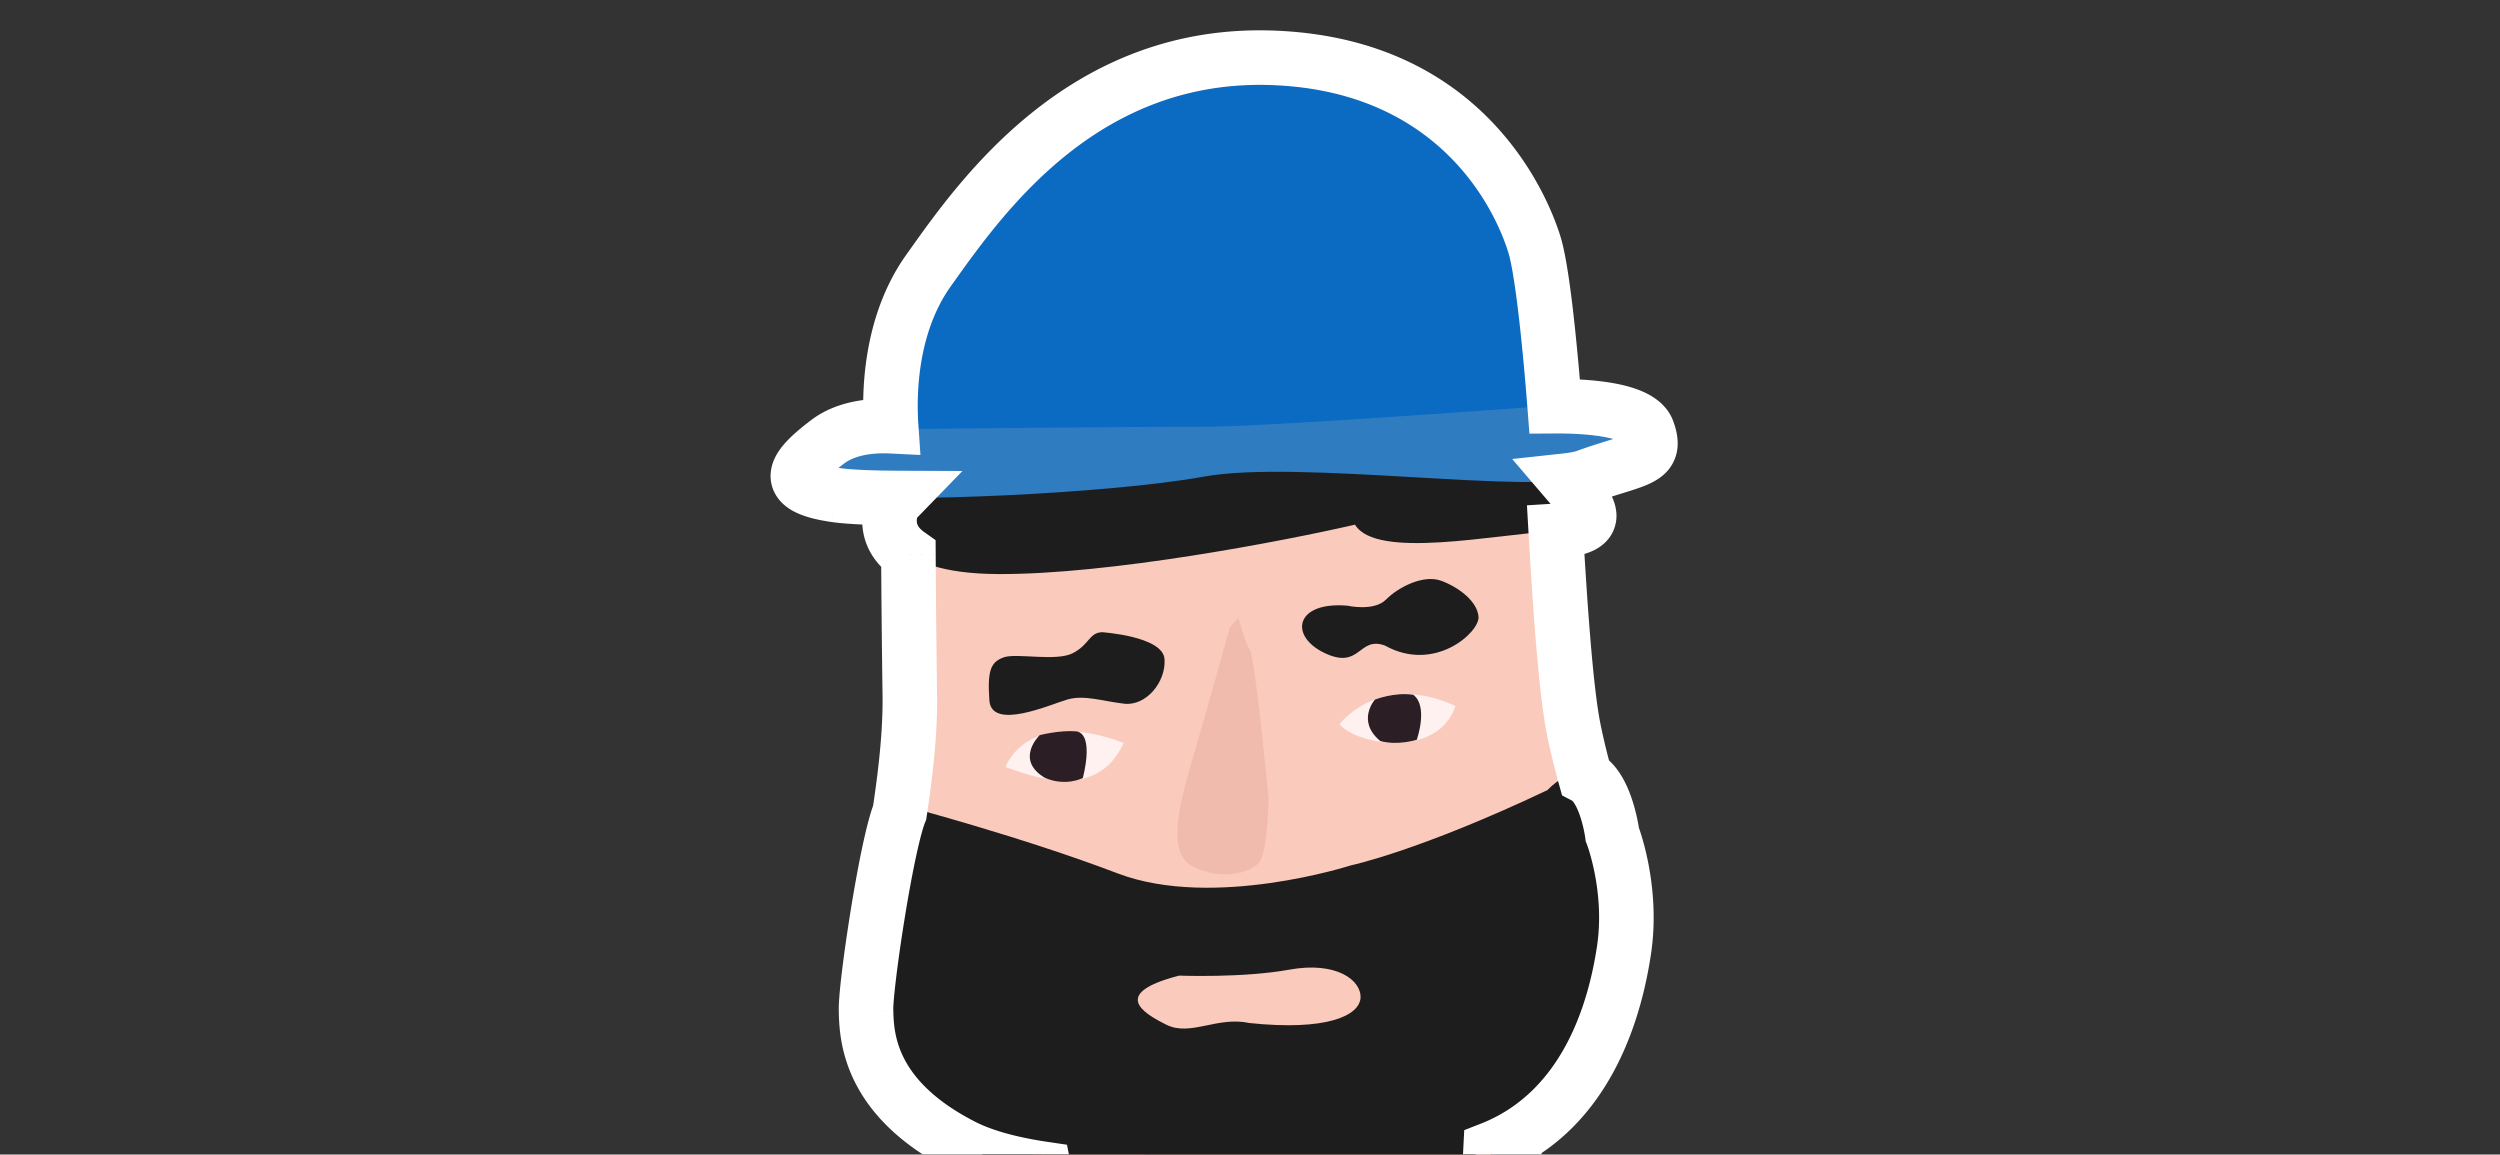 <svg width="275" height="127" fill="none" xmlns="http://www.w3.org/2000/svg"><rect width="100%" height="100%" fill="#333333" stroke="none"/><path d="M116.689 138.096l-2.221-11.406 49.58-1.867-.423 8.342-46.936 4.931z" fill="#FACABC"/><path d="M98.211 48.58s-1.725-10.865 3.924-18.805c5.648-7.94 16.915-24.238 37.994-23.415 21.08.824 27.443 16.469 28.692 20.612 1.249 4.143 2.291 18.847 2.291 18.847l-32.704 3.683-40.197-.922z" fill="#0B6AC2"/><path d="M99.904 53.71s-.012 9.284.177 22.732c.191 13.49-5.876 31.708-3.673 39.211 2.204 7.502 21.095 12.51 21.095 12.51l47.537-6.74 11.427-29.558s-2.037-5.15-3.358-11.651c-1.32-6.502-2.127-25.313-2.377-28.842-.25-3.53-70.828 2.338-70.828 2.338z" fill="#FACABC"/><path d="M148.22 66.626s2.913.666 4.251-.682c1.338-1.347 4.103-2.782 6.065-2.058 1.962.725 3.984 2.289 4.103 3.97.119 1.68-4.816 6.2-10.286 3.159-2.944-1.087-2.676 2.695-6.63.826-3.955-1.868-3.271-5.707 2.497-5.215zM121.199 69.54s6.72.434 6.898 2.955c.179 2.52-2.021 5.187-4.43 4.912-2.408-.275-4.37-1-6.243-.463-1.873.536-8.354 3.463-8.592.102-.238-3.36.178-4.23 1.575-4.737 1.397-.507 5.768.492 7.611-.465 1.843-.956 1.754-2.216 3.181-2.303z" fill="#1D1D1D"/><path d="M110.61 84.38s2.241-6.671 12.991-2.66c-3.013 6.72-10.61 3.449-12.991 2.66z" fill="#FFF1F0"/><path d="M114.368 80.867s-2.8 2.673.569 4.696c2.312.99 4.17.02 4.17.02s1.316-4.743-.678-5.136c-1.939-.156-4.061.42-4.061.42z" fill="#2C1E25"/><path d="M147.346 79.685s4.276-5.879 12.762-2.027c-1.94 5.735-10.639 4.394-12.762 2.027z" fill="#FFF1F0"/><path d="M151.244 76.953s-2.093 2.343.591 4.564c1.952.529 4.01-.142 4.01-.142s1.308-3.692-.389-4.952c-2.09-.315-4.212.53-4.212.53z" fill="#2C1E25"/><path d="M135.3 68.978s-2.402 8.585-3.823 13.482c-1.421 4.896-3.457 11.223-.284 12.844 3.172 1.62 6.356.709 7.325-.447.922-1.153 1.029-7.067 1.029-7.067s-1.467-15.311-2.062-16.288c-.594-.976-1.252-3.51-1.252-3.51l-.933.986z" fill="#F0BBAC"/><path d="M177.365 91.791s-1.369-10.706-7.161-4.87c-14.186 6.72-21.578 8.262-21.578 8.262s-15.137 4.894-25.659.899c-10.475-3.995-23.244-7.373-23.244-7.373-1.248-2.106-4.557 19.384-4.45 22.46.06 3.076.458 9.694 10.661 14.906 10.204 5.169 34.429 3.099 51.147 1.841 16.718-1.259 20.515-16.492 21.559-23.342 1.043-6.85-1.275-12.782-1.275-12.782zm-39.936 20.742c-3.507-.77-6.476 1.501-9.11.196-2.634-1.304-6.151-3.464 1.386-5.412 0 0 7 .276 12.126-.656 5.125-.932 7.93 1.133 7.828 3.112-.149 1.977-3.769 3.648-12.23 2.76zM109.781 63.147c12.189.066 31.259-3.595 39.271-5.434 2.331 3.857 15.24 1.095 22.208.67 6.968-.425 1.983-3.969-.532-7.51-2.012-2.835-14.162-2.023-19.986-1.262l-49.869 3.043-2.558 2.636c-1.257 2.592-.724 7.79 11.466 7.857z" fill="#1D1D1D"/><path d="M100.503 47.184s-5.83-1.336-9.454 1.414c-3.625 2.75-5.378 4.965.897 5.852 6.275.888 30.091-.128 40.466-2.02 10.375-1.891 36.456 2.02 42.044-.005 5.588-2.025 7.997-1.748 6.804-5.052-1.192-3.303-12.134-2.643-12.134-2.643s-29.94 2.229-36.63 2.21c-6.69-.018-31.993.244-31.993.244z" fill="#307CC1"/><mask id="a" maskUnits="userSpaceOnUse" x=".084" y="-.987" width="276.108" height="434.787" fill="#000"><path fill="#fff" d="M.084-.987h276.108V433.8H.084z"/><path fill-rule="evenodd" clip-rule="evenodd" d="M171.013 44.684c3.189-.02 9.356.263 10.234 2.696.932 2.582-.336 2.976-3.604 3.993-.912.284-1.981.616-3.2 1.058-.534.194-1.254.333-2.13.428l.188.22c2.304 2.69 4.258 4.97-1.246 5.307l-.124.007c.409 7.138 1.072 17.372 1.977 21.827a75.833 75.833 0 001.261 5.218c2.33 1.217 2.987 6.356 2.987 6.356s2.318 5.933 1.275 12.783c-.882 5.786-3.728 17.554-14.668 21.828l-.192 3.774 3.808-1.033s3.17 3.222 5.846 5.98v-.005s11.339 10.584 17.084 9.787c2.832.359 2.453.926 1.487 2.372v.001c-.097.145-.2.298-.306.462 4.68 1.882 9.886 3.56 14.521 4.088 2.154-.362 4.672.325 7.557 2.788a73.454 73.454 0 015.43 5.144l10.47-.274.231 8.841c2.622-.065 4.786.076 5.354.525 1.442 1.14 6.946 11.688 5.952 18.664a1392.98 1392.98 0 00-1.435 10.363c1.084-1.037 1.991-1.435 2.493-.414.215.438.456.881.701 1.333v.001c.885 1.63 1.826 3.366 1.838 5.306.561.006.931.202 1.065.629 1.433 4.431 8.651 25.889 14.348 31.622 5.698 5.733 9.866 13.793 6.067 25.282-3.799 11.488-12.41 28.93-36.839 21.708-2.9-2.144-5.261-4.953-7.17-8.193l-7.496.196c4.586 20.191 8.987 39.315 12.051 52.629l.001.002.007.033c1.515 6.584 2.703 11.744 3.423 14.905 5.257 22.856 10.921 61.312 4.724 64.993-3.494 2.075-21.736 5.78-40.487 9.589h-.001c-14.507 2.947-29.317 5.956-37.837 8.318-9.104-8.639-11.407-32.139-11.922-47.077-1.779 10.18-4.9 20.562-9.899 29.266-11.378 19.724-64.897 14.088-72.763 12.708-6.877-1.207-5.785-52.551-5.136-83.098.093-4.391.177-8.352.228-11.673.128-8.488 2.71-26.152 6.343-46.636l-2.278.06c-.428 2.063-.87 3.916-1.321 5.448-3.29 11.18-9.06 12.645-17.067 14.676l-.358.091c-7.415 1.702-28.381-25.13-30.534-27.965-2.152-2.834-3.077-11.819-1.035-19.839 2.041-8.019 23.413-26.771 23.413-26.771.049.089.1.178.155.268.52-1.895 2.18-7.407 3.701-6.482.295.174.763.534 1.36 1.024.796-2.59 1.717-6.45 1.348-9.56-.12-1.002-.424-2.359-.78-3.943-1.481-6.603-3.844-17.133 2.702-22.169 4.138-3.165 8.952-5.429 12.97-6.736.097-.25.192-.495.287-.734l-.331-12.638 7.72-.202c3.73-4.619 7.65-7.673 10.634-9.997 1.203-.936 2.293-1.451 3.251-1.697.021-.199.111-.39.281-.575 5.652-6.213 14.063-10.03 21.517-12.343l-.012-.076-.03-.19c-1.016-6.607 10.174-4.075 14.435-2.884.923-.12 1.541-.183 1.778-.205.11-.619.186-1.004.186-1.004l.556.009-1.227-6.298c-3.526-.522-6.58-1.324-8.905-2.502-10.203-5.212-10.601-11.829-10.66-14.905-.09-2.576 2.215-18.061 3.7-21.795.671-4.457 1.171-8.903 1.114-12.929-.087-6.216-.131-11.543-.154-15.474-2.474-1.751-2.351-4.163-1.615-5.681l.497-.513c-2.985-.013-5.408-.116-6.874-.323-6.275-.887-4.522-3.103-.897-5.853 2.11-1.601 4.97-1.817 6.99-1.718-.23-3.367-.191-11.078 4.096-17.105l.249-.35c5.728-8.058 16.972-23.876 37.745-23.064 21.08.823 27.443 16.468 28.692 20.611 1.038 3.442 1.932 14.171 2.205 17.706z"/></mask><path d="M181.247 47.38l2.822-1.019-2.822 1.019zm-10.234-2.696l-2.991.23.215 2.787 2.795-.017-.019-3zm6.63 6.69l-.891-2.866.891 2.865zm-3.2 1.057l1.022 2.82-1.022-2.82zm-2.13.428l-.324-2.982-5.647.614 3.691 4.318 2.28-1.95zm.188.22l-2.278 1.95v.001l2.278-1.951zm-1.246 5.307l-.183-2.995h-.005l.188 2.995zm-.124.007l-.188-2.994-2.978.187.171 2.979 2.995-.172zm1.977 21.827l-2.94.597 2.94-.597zm1.261 5.218l-2.89.806.349 1.252 1.153.602 1.388-2.66zm2.987 6.356l-2.976.38.047.367.135.345 2.794-1.092zm1.275 12.783l-2.966-.452 2.966.452zm-14.668 21.828l-1.092-2.795-1.806.706-.099 1.937 2.997.152zm-.192 3.774l-2.996-.152-.209 4.13 3.991-1.083-.786-2.895zm3.808-1.033l2.139-2.104-1.231-1.251-1.693.459.785 2.896zm5.846 5.98l-2.154 2.089 4.525 4.664.615-6.469-2.986-.284zm0-.005l2.047-2.193-4.457-4.16-.577 6.069 2.987.284zm17.084 9.787l.378-2.976-.396-.051-.394.055.412 2.972zm1.487 2.372l-2.494-1.666-.011.016-.01.016 2.515 1.634zm0 .001l2.494 1.666.011-.016.011-.016-2.516-1.634zm-.306.462l-2.516-1.634-1.984 3.057 3.381 1.36 1.119-2.783zm14.521 4.088l-.34 2.98.42.048.416-.07-.496-2.958zm7.557 2.788l-1.947 2.282.004.004 1.943-2.286zm5.43 5.144l-2.166 2.076.918.958 1.327-.035-.079-2.999zm10.47-.274l2.999-.078-.079-2.999-2.999.078.079 2.999zm.231 8.841l-2.999.078.079 2.995 2.994-.074-.074-2.999zm5.354.525l-1.861 2.353 1.861-2.353zm5.952 18.664l2.97.423-2.97-.423zm-1.435 10.363l-2.973-.4-1.141 8.485 6.188-5.917-2.074-2.168zm2.493-.414l2.692-1.324-2.692 1.324zm.701 1.333l2.68-1.348-.021-.042-.022-.04-2.637 1.43zm0 .001l-2.68 1.348.021.041.022.041 2.637-1.43zm1.838 5.306l-3 .019.019 2.946 2.946.034.035-2.999zm1.065.629l-2.862.897.004.013.004.013 2.854-.923zm20.415 56.904l2.848.942-2.848-.942zm-36.839 21.708l-1.784 2.412.426.314.507.15.851-2.876zm-7.17-8.193l2.584-1.524-.897-1.522-1.766.047.079 2.999zm-7.496.196l-.079-2.999-3.657.096.81 3.567 2.926-.664zm12.051 52.629l-2.923.673.002.009 2.921-.682zm.001.002l2.923-.672-.002-.01-2.921.682zm.007.033l-2.923.672v.001l2.923-.673zm3.423 14.905l-2.925.666.001.006 2.924-.672zm4.724 64.993l1.532 2.579-1.532-2.579zm-40.487 9.589l-.597-2.94-.025.005-.025.006.647 2.929zm-.001 0l-.647-2.929-.128.028-.124.039.899 2.862zm0 0l.597 2.94.153-.031.149-.047-.899-2.862zm-37.837 8.318l-2.065 2.177 1.231 1.168 1.636-.454-.802-2.891zm-11.922-47.077l2.998-.104-5.954-.412 2.956.516zm-9.899 29.266l2.598 1.499.003-.005-2.601-1.494zm-72.763 12.708l-.518 2.955.518-2.955zm-5.136-83.098l-3-.064 3 .064zm.228-11.673l3 .045-3-.045zm6.343-46.636l2.954.524.642-3.619-3.674.096.078 2.999zm-2.278.06l-.079-2.999-2.377.062-.482 2.328 2.938.609zm-1.321 5.448l2.878.847-2.878-.847zm-17.067 14.676l-.738-2.907.738 2.907zm-.358.091l.671 2.924.034-.007.033-.009-.738-2.908zm-30.534-27.965l2.39-1.814-2.39 1.814zm-1.035-19.839l2.907.74-2.907-.74zm23.413-26.771l2.632-1.44-1.797-3.284-2.814 2.469 1.979 2.255zm.155.268l-2.56 1.563 3.618 5.93 1.836-6.701-2.894-.792zm3.701-6.482l-1.557 2.564.016.009.016.01 1.525-2.583zm1.36 1.024l-1.9 2.321 3.457 2.831 1.312-4.271-2.868-.881zm1.348-9.56l-2.98.354 2.98-.354zm-.78-3.943l2.928-.656-2.927.656zm2.702-22.169l-1.822-2.383-.007.005 1.83 2.378zm12.97-6.736l.928 2.853 1.36-.442.512-1.334-2.8-1.077zm.287-.734l2.79 1.103.225-.57-.016-.612-3 .079zm-.331-12.638l-.079-2.998-2.998.078.078 2.999 2.999-.079zm7.72-.202l.079 2.999 1.385-.036.87-1.078-2.334-1.885zm10.634-9.997l1.843 2.368-1.843-2.368zm3.251-1.697l.745 2.907 2.023-.519.216-2.077-2.984-.311zm.281-.575l2.212 2.027.007-.009-2.219-2.018zm21.517-12.343l.889 2.865 2.474-.767-.399-2.56-2.964.462zm-.012-.076l-2.965.458.001.004 2.964-.462zm-.03-.19l-2.964.456v.002l2.965-.458zm14.435-2.884l-.807 2.889.589.165.607-.079-.389-2.975zm1.778-.205l.281 2.987 2.276-.214.398-2.252-2.955-.521zm.186-1.004l.051-3-2.503-.043-.49 2.455 2.942.588zm.556.009l-.051 3 3.703.062-.708-3.635-2.944.573zm-1.227-6.298l2.945-.574-.406-2.083-2.1-.311-.439 2.968zm-8.905-2.502l-1.364 2.672.008.004 1.356-2.676zm-10.66-14.905l2.999-.058v-.024l-.002-.023-2.998.105zm3.7-21.795l2.788 1.108.127-.32.051-.342-2.966-.446zm1.114-12.929l-3 .042 3-.042zm-.154-15.474l3-.017-.009-1.54-1.257-.891-1.734 2.448zm-1.615-5.681l-2.153-2.089-.336.346-.21.433 2.699 1.31zm.497-.513l2.154 2.089 4.907-5.059-7.048-.03-.013 3zm-6.874-.323l.42-2.97-.42 2.97zm-.897-5.853l-1.814-2.39 1.814 2.39zm6.99-1.718l-.148 2.996 3.37.166-.23-3.367-2.993.205zm4.096-17.105l2.444 1.74.001-.001-2.445-1.738zm.249-.35l2.445 1.738-2.445-1.738zm37.745-23.064l-.117 2.997.117-2.997zm28.692 20.611l-2.872.866 2.872-.866zm15.261 19.383c-.603-1.669-1.966-2.608-3.023-3.126-1.103-.54-2.36-.865-3.513-1.075-2.326-.422-4.885-.487-6.538-.476l.037 6c1.535-.01 3.654.057 5.428.38.897.162 1.546.363 1.946.559.446.219.183.227.019-.225l5.644-2.037zm-5.535 7.877c.783-.244 1.589-.493 2.274-.76.66-.258 1.505-.642 2.22-1.285a4.49 4.49 0 001.496-2.964c.099-1.057-.161-2.053-.455-2.868l-5.644 2.037c.172.476.104.498.125.273.013-.143.058-.335.162-.537.103-.199.223-.33.3-.4.106-.095.08-.028-.388.155-.443.173-1.021.355-1.872.62l1.782 5.729zm-3.069 1.014a67.191 67.191 0 013.069-1.014l-1.782-5.73c-.911.284-2.039.635-3.331 1.103l2.044 5.64zm-2.827.59c.97-.106 1.964-.278 2.827-.59l-2.044-5.641c-.205.074-.652.18-1.432.266l.649 5.964zm2.142-4.715l-.186-.217-4.561 3.899.19.22 4.557-3.902zm-3.343 10.253c1.481-.09 2.941-.323 4.097-.954.627-.343 1.284-.868 1.74-1.66a4.072 4.072 0 00.519-2.43c-.123-1.316-.831-2.42-1.289-3.07-.519-.736-1.175-1.497-1.724-2.139l-4.557 3.903c.292.341.553.647.793.939.24.292.433.54.584.755.155.22.233.358.267.427.038.08-.026-.021-.048-.258a1.8 1.8 0 01.028-.509c.04-.21.117-.42.229-.614.229-.397.508-.57.581-.61.06-.032-.005.015-.298.077-.283.06-.699.118-1.287.154l.365 5.989zm-.118.007l.123-.007-.375-5.989-.124.008.376 5.988zm4.729 18.236c-.851-4.191-1.507-14.16-1.922-21.401l-5.99.343c.402 7.033 1.074 17.533 2.032 22.252l5.88-1.194zm1.211 5.01a72.751 72.751 0 01-1.211-5.01l-5.88 1.194c.399 1.965.86 3.806 1.311 5.427l5.78-1.61zm.097 7.161c2.976-.38 2.976-.381 2.976-.382v-.001l-.001-.003-.001-.008-.003-.021-.008-.064-.032-.211a20.85 20.85 0 00-.691-2.938c-.267-.843-.651-1.836-1.2-2.758-.532-.891-1.365-1.964-2.638-2.629l-2.777 5.319c-.109-.057.014-.031.261.383.229.384.446.904.635 1.498a14.426 14.426 0 01.504 2.2v-.001-.001-.001c0-.001-.001-.002 2.975-.382zm4.24 13.235c.589-3.863.226-7.42-.265-9.978a30.538 30.538 0 00-.758-3.093 21.904 21.904 0 00-.416-1.24l-.004-.009-.001-.004-.001-.001c0-.001 0-.002-2.795 1.09-2.794 1.092-2.794 1.091-2.795 1.09v-.001l-.001-.002-.001-.003c0-.001 0 0 0 0l.01.027.053.147c.048.139.122.357.209.646.176.579.406 1.432.608 2.484.407 2.121.681 4.956.226 7.943l5.931.904zm-16.542 24.17c12.629-4.933 15.656-18.354 16.542-24.17l-5.931-.904c-.877 5.757-3.542 15.871-12.794 19.485l2.183 5.589zm1.714 1.132l.191-3.775-5.993-.303-.191 3.774 5.993.304zm.026-4.081l-3.808 1.034 1.571 5.79 3.808-1.033-1.571-5.791zm8.784 6.787a1306.116 1306.116 0 00-3.936-4.035l-1.385-1.412-.397-.403a16.847 16.847 0 01-.105-.108l-.027-.028a.022.022 0 01-.007-.007l-.002-.001-.001-.001-2.139 2.104-2.139 2.103h.001v.001l.002.001.006.007.027.028.105.106.395.402 1.379 1.407c1.126 1.149 2.583 2.64 3.916 4.014l4.307-4.178zm-5.14 1.8v.005l5.973.568.001-.005-5.974-.568zm19.659 7.099c-.539.075-1.658-.115-3.404-.936-1.639-.771-3.429-1.904-5.133-3.125a68.284 68.284 0 01-4.331-3.399 68.56 68.56 0 01-1.304-1.136l-.345-.313-.086-.078a.237.237 0 00-.019-.018l-.003-.004h-.001.001l-2.047 2.194c-2.047 2.193-2.047 2.193-2.046 2.194l.001.001.003.002.008.008.03.028.107.098c.092.084.224.205.394.357.338.302.823.73 1.422 1.239a74.243 74.243 0 004.721 3.704c1.85 1.325 3.972 2.688 6.074 3.677 1.996.939 4.449 1.774 6.782 1.45l-.824-5.943zm4.394 7.01c.198-.296.54-.797.778-1.287.202-.416.744-1.628.214-3.032-.544-1.442-1.797-2.006-2.387-2.22-.671-.244-1.449-.379-2.209-.475l-.756 5.952c.305.039.531.076.695.109.17.035.23.057.221.053a1.82 1.82 0 01-.397-.232 2.437 2.437 0 01-.78-1.068 2.44 2.44 0 01-.127-1.282c.047-.263.125-.42.127-.423.006-.012-.011.024-.083.139-.072.113-.159.244-.285.434l4.989 3.332zm.021-.031v-.001l-5.031-3.268h-.001l5.032 3.269zm-.305.461c.093-.144.186-.282.283-.429l-4.989-3.333c-.096.144-.209.313-.327.495l5.033 3.267zm12.343-.526c-4.24-.483-9.155-2.047-13.74-3.891l-2.239 5.567c4.775 1.92 10.271 3.713 15.3 4.285l.679-5.961zm9.166 3.488c-3.338-2.851-6.721-4.017-10.002-3.466l.993 5.917c1.028-.172 2.681.035 5.114 2.112l3.895-4.563zm5.649 5.35a76.388 76.388 0 00-5.654-5.354l-3.886 4.571a70.32 70.32 0 015.207 4.934l4.333-4.151zm8.224-1.198l-10.469.274.157 5.998 10.469-.274-.157-5.998zm3.309 11.761l-.231-8.84-5.998.157.231 8.84 5.998-.157zm4.215-1.75c-.686-.543-1.476-.753-1.887-.849a11.848 11.848 0 00-1.615-.241c-1.097-.097-2.418-.114-3.786-.08l.148 5.998c1.255-.031 2.327-.011 3.108.059.395.035.649.076.784.108.066.015.059.018.003-.004-.04-.016-.236-.094-.476-.284l3.721-4.707zm7.062 21.441c.611-4.284-.761-9.269-2.24-13.039a42.47 42.47 0 00-2.385-5.096 22.081 22.081 0 00-1.126-1.825c-.303-.435-.758-1.044-1.311-1.481l-3.721 4.707c-.192-.152-.16-.182.11.205.215.308.492.752.81 1.322a36.353 36.353 0 012.038 4.359c1.385 3.533 2.269 7.309 1.885 10.002l5.94.846zm-1.431 10.339c.298-2.216.812-5.988 1.431-10.339l-5.94-.846a1427.72 1427.72 0 00-1.438 10.386l5.947.799zm2.211-2.137c-.308-.627-.844-1.373-1.753-1.847a3.81 3.81 0 00-2.664-.312c-1.268.303-2.266 1.179-2.841 1.728l4.147 4.337c.199-.19.328-.291.392-.335.081-.055-.03.041-.305.106-.326.078-.901.11-1.505-.205-.563-.294-.798-.707-.855-.824l5.384-2.648zm.646 1.227a34.927 34.927 0 01-.646-1.227l-5.384 2.648c.246.501.516.998.756 1.439l5.274-2.86zm.043.083v-.001l-5.36 2.696v.001l5.36-2.696zm2.158 6.635c-.018-2.818-1.385-5.214-2.201-6.718l-5.274 2.861c.954 1.758 1.469 2.832 1.475 3.895l6-.038zm.928-.25a3.8 3.8 0 00-1.74-2.175c-.774-.445-1.566-.549-2.153-.556l-.07 5.999c-.026 0-.353-.003-.768-.242a2.196 2.196 0 01-.994-1.231l5.725-1.795zm13.613 30.405c-1.085-1.092-2.433-3.163-3.91-6.005-1.44-2.773-2.882-6.037-4.212-9.309-2.657-6.54-4.794-12.936-5.5-15.116l-5.708 1.846c.727 2.25 2.916 8.799 5.65 15.529 1.366 3.363 2.887 6.815 4.446 9.817 1.524 2.931 3.215 5.693 4.978 7.467l4.256-4.229zm6.787 28.339c2.08-6.289 2.023-11.815.548-16.622-1.464-4.767-4.257-8.62-7.335-11.717l-4.256 4.229c2.62 2.637 4.759 5.68 5.855 9.249 1.083 3.528 1.211 7.777-.509 12.977l5.697 1.884zm-40.538 23.642c13.067 3.864 22.416 1.2 28.965-4.441 6.324-5.447 9.634-13.339 11.573-19.201l-5.697-1.884c-1.86 5.626-4.754 12.199-9.792 16.539-4.814 4.147-11.985 6.593-23.348 3.234l-1.701 5.753zm-8.904-9.546c2.072 3.515 4.686 6.653 7.971 9.082l3.567-4.825c-2.515-1.859-4.621-4.339-6.369-7.304l-5.169 3.047zm-4.833 1.672l7.496-.196-.157-5.998-7.496.196.157 5.998zm14.897 48.957c-3.064-13.314-7.465-32.434-12.05-52.621l-5.851 1.329c4.587 20.196 8.99 39.324 12.054 52.638l5.847-1.346zm-.002-.007v-.001l-5.843 1.363v.001l5.843-1.363zm.01.043l-.008-.033-5.847 1.344.008.033 5.847-1.344zm3.424 14.911c-.721-3.166-1.909-8.33-3.424-14.911l-5.847 1.345c1.515 6.586 2.702 11.741 3.421 14.898l5.85-1.332zm3.331 68.238c1.786-1.061 2.654-3.008 3.137-4.641.521-1.763.806-3.914.942-6.259.271-4.713-.038-10.761-.693-17.285-1.313-13.079-4.067-28.533-6.718-40.06l-5.848 1.345c2.606 11.33 5.312 26.532 6.596 39.315.644 6.407.917 12.092.673 16.339-.124 2.135-.371 3.771-.706 4.905-.373 1.263-.683 1.323-.447 1.182l3.064 5.159zm-41.421 9.95c9.364-1.902 18.649-3.788 26.029-5.459 3.689-.835 6.94-1.625 9.506-2.343 2.434-.682 4.617-1.394 5.886-2.148l-3.064-5.159c-.477.284-1.886.813-4.44 1.529-2.423.679-5.56 1.442-9.213 2.269-7.301 1.653-16.513 3.524-25.899 5.431l1.195 5.88zm.048-.01l.001-.001-1.294-5.858h-.001l1.294 5.859zm.252-.068l-1.798-5.724h-.001l1.799 5.724zm-37.934 8.347c8.391-2.327 23.07-5.311 37.632-8.269l-1.195-5.88c-14.451 2.936-29.393 5.969-38.041 8.368l1.604 5.781zm-15.723-49.865c.261 7.544.974 17.338 2.798 26.39 1.789 8.873 4.773 17.746 10.058 22.761l4.13-4.353c-3.819-3.624-6.538-10.821-8.306-19.593-1.732-8.592-2.428-18.017-2.683-25.412l-5.997.207zm-4.299 30.657c5.228-9.103 8.437-19.85 10.253-30.244l-5.911-1.032c-1.741 9.965-4.775 19.983-9.545 28.288l5.203 2.988zm-75.882 14.169c4.132.725 19.71 2.498 35.75 1.6 8.023-.449 16.317-1.574 23.408-3.913 7.031-2.32 13.339-5.987 16.721-11.851l-5.197-2.998c-2.306 3.999-6.955 7.023-13.404 9.151-6.389 2.108-14.1 3.186-21.863 3.621-15.53.869-30.644-.865-34.378-1.52l-1.037 5.91zm-7.617-86.117c-.325 15.255-.762 35.809-.254 52.706.254 8.432.745 16.07 1.63 21.722.44 2.805 1 5.288 1.75 7.177.373.942.851 1.884 1.493 2.665.646.786 1.627 1.606 2.998 1.847l1.037-5.91c.511.09.694.367.601.254-.097-.119-.3-.434-.553-1.07-.504-1.269-.982-3.235-1.398-5.89-.825-5.269-1.309-12.602-1.56-20.976-.504-16.713-.07-37.105.254-52.397l-5.998-.128zm.227-11.654c-.05 3.309-.134 7.26-.227 11.654l5.998.128c.094-4.388.178-8.36.228-11.692l-5.999-.09zm6.39-47.115c-3.624 20.43-6.258 38.341-6.39 47.115l6 .09c.123-8.201 2.654-25.618 6.297-46.157l-5.907-1.048zm.753 3.583l2.279-.06-.157-5.998-2.279.06.157 5.998zm1.479 3.296c.482-1.639.944-3.579 1.38-5.687l-5.875-1.217c-.418 2.018-.842 3.785-1.261 5.21l5.756 1.694zM43.58 302.403c3.877-.984 7.903-1.967 11.296-4.365 3.554-2.512 6.133-6.332 7.91-12.372l-5.755-1.694c-1.513 5.14-3.463 7.643-5.618 9.166-2.317 1.637-5.18 2.402-9.309 3.45l1.476 5.815zm-.358.091l.358-.091-1.476-5.815-.358.091 1.476 5.815zm-33.66-29.058c1.107 1.459 6.958 8.967 13.496 15.923 3.259 3.468 6.774 6.89 10.01 9.359 1.614 1.231 3.256 2.301 4.837 3.009 1.514.678 3.383 1.212 5.25.783l-1.342-5.848c.014-.003-.395.064-1.456-.411-.992-.444-2.221-1.214-3.65-2.303-2.847-2.172-6.099-5.316-9.277-8.698-6.337-6.742-12.046-14.068-13.09-15.443l-4.779 3.629zm-1.555-22.394c-1.107 4.349-1.405 8.921-1.14 12.808.132 1.947.41 3.778.824 5.363.4 1.529.987 3.059 1.87 4.223l4.779-3.629c-.193-.254-.53-.91-.844-2.113-.3-1.148-.53-2.596-.643-4.251-.226-3.32.035-7.25.969-10.921l-5.815-1.48zm26.321-26.031l-1.98-2.255v.001a.483.483 0 01-.017.015l-.049.043-.185.164a229.167 229.167 0 00-3.177 2.885 232.46 232.46 0 00-7.672 7.421c-2.834 2.881-5.779 6.062-8.163 9.066-2.289 2.882-4.393 6.002-5.078 8.691l5.815 1.48c.336-1.32 1.669-3.552 3.962-6.441 2.197-2.767 4.977-5.778 7.741-8.588a225.852 225.852 0 017.47-7.225 228.187 228.187 0 013.083-2.8l.173-.153.043-.038a.348.348 0 00.01-.009l.002-.002-1.978-2.255zm2.716-1.295a3.175 3.175 0 01-.084-.145l-5.264 2.88c.073.132.148.262.226.391l5.122-3.126zm2.697-7.484a3.65 3.65 0 00-3.106-.337c-.867.298-1.466.852-1.82 1.242-.71.783-1.233 1.806-1.596 2.619-.769 1.72-1.362 3.756-1.63 4.73l5.788 1.585c.252-.92.748-2.587 1.32-3.866a8.04 8.04 0 01.379-.756c.119-.206.185-.283.183-.28-.005.005-.053.057-.148.128-.094.07-.27.184-.527.272a2.352 2.352 0 01-1.957-.208l3.114-5.129zm1.704 1.268c-.566-.464-1.209-.976-1.736-1.287l-3.05 5.167c-.003-.002.079.049.28.202.186.14.42.326.706.56l3.8-4.642zm-3.532-6.885c.29 2.438-.453 5.777-1.236 8.325l5.736 1.762c.808-2.631 1.907-7.014 1.458-10.795l-5.958.708zm-.727-3.64c.37 1.649.63 2.828.727 3.64l5.958-.708c-.142-1.191-.49-2.727-.831-4.245l-5.854 1.313zm3.799-25.204c-4.328 3.329-5.485 8.343-5.532 12.844-.046 4.493 1.004 9.115 1.733 12.36l5.854-1.313c-.754-3.359-1.625-7.303-1.587-10.985.038-3.674.971-6.443 3.19-8.15l-3.658-4.756zm13.872-7.211c-4.28 1.392-9.41 3.799-13.865 7.206l3.645 4.766c3.822-2.923 8.318-5.044 12.075-6.266l-1.855-5.706zm-1.576 1.016a74.63 74.63 0 00-.296.76l5.6 2.154c.092-.242.184-.478.276-.708l-5.58-2.206zm-.54-11.456l.33 12.637 5.999-.157-.331-12.637-5.998.157zm10.64-3.28l-7.72.203.157 5.997 7.72-.202-.156-5.998zm8.87-9.365c-2.993 2.33-7.157 5.566-11.125 10.48l4.668 3.769c3.494-4.326 7.168-7.198 10.143-9.514l-3.686-4.735zm4.35-2.236c-1.415.363-2.872 1.085-4.35 2.236l3.686 4.735c.928-.723 1.651-1.03 2.153-1.158l-1.49-5.813zm-1.186.303a3.994 3.994 0 00-1.053 2.293l5.967.621a2.015 2.015 0 01-.491 1.141l-4.423-4.055zm22.839-13.18c-7.644 2.372-16.661 6.39-22.847 13.189l4.438 4.037c5.119-5.626 12.924-9.242 20.187-11.496l-1.778-5.73zm-2.087 3.251l.012.076 5.928-.924-.012-.076-5.928.924zm-.03-.194l.03.19 5.929-.916-.029-.19-5.93.916zm18.207-6.231c-2.161-.604-6.38-1.643-10.046-1.593-1.776.025-3.955.302-5.676 1.494a5.855 5.855 0 00-2.165 2.72c-.448 1.158-.508 2.391-.32 3.608l5.93-.913c-.067-.434 0-.567-.014-.53-.023.06-.065.082-.017.049.224-.155.918-.409 2.345-.428 2.741-.038 6.248.784 8.348 1.371l1.615-5.778zm.689-.303a57.71 57.71 0 00-1.885.217l.777 5.95a46.396 46.396 0 011.67-.193l-.562-5.974zm.467 1.983l-2.942-.588v.003l-.001.005a56.714 56.714 0 00-.197 1.063l5.909 1.042a52.227 52.227 0 01.171-.927l.002-.01v-.002h.001-.001v.001l-2.942-.587zm.607-2.991l-.556-.009-.102 5.999.556.01.102-6zm-4.223-2.725l1.227 6.298 5.889-1.146-1.226-6.299-5.89 1.147zm-7.316-.399c2.736 1.386 6.148 2.25 9.822 2.793l.878-5.935c-3.379-.5-6.073-1.24-7.988-2.21l-2.712 5.352zM92.265 111.23c.032 1.675.157 4.656 1.858 7.965 1.713 3.335 4.868 6.709 10.438 9.554l2.729-5.344c-4.633-2.366-6.78-4.907-7.83-6.953-1.065-2.071-1.17-3.937-1.196-5.338l-6 .116zm3.912-22.962c-.478 1.203-.944 3.106-1.366 5.11-.436 2.078-.869 4.493-1.249 6.853-.38 2.362-.712 4.696-.945 6.613-.22 1.816-.383 3.511-.351 4.432l5.996-.209c-.013-.366.078-1.574.312-3.502.221-1.827.541-4.081.912-6.379.37-2.3.786-4.617 1.197-6.574.427-2.03.805-3.462 1.07-4.127l-5.576-2.217zm.903-11.777c.053 3.776-.418 8.03-1.082 12.439l5.933.893c.679-4.504 1.209-9.143 1.148-13.417l-6 .085zm-.155-15.5c.023 3.938.068 9.273.155 15.5l5.999-.085c-.087-6.207-.131-11.525-.154-15.449l-6 .035zm-1.314-7.008c-.595 1.226-.97 2.858-.647 4.607.337 1.828 1.393 3.533 3.228 4.833l3.467-4.897c-.639-.453-.759-.829-.795-1.024-.051-.274.004-.608.145-.9l-5.398-2.619zm1.043-1.292l-.497.513 4.306 4.178.498-.513-4.307-4.178zm-5.14 4.736c1.685.239 4.286.34 7.28.353l.026-6c-2.976-.013-5.22-.117-6.467-.294l-.84 5.941zm-2.291-11.213c-.941.714-1.888 1.487-2.637 2.278-.648.684-1.633 1.869-1.797 3.421a4.079 4.079 0 00.611 2.63c.483.764 1.145 1.275 1.755 1.621 1.165.66 2.689 1.027 4.358 1.263l.84-5.94a13.005 13.005 0 01-1.609-.315c-.397-.11-.579-.199-.627-.226-.052-.03.152.071.355.391a1.911 1.911 0 01.283 1.208c-.034.327-.144.486-.117.44a2.53 2.53 0 01.305-.368c.192-.203.448-.443.777-.723.327-.278.704-.578 1.129-.9l-3.627-4.78zm8.95-2.325c-2.209-.108-5.97.065-8.95 2.325l3.626 4.78c1.243-.943 3.198-1.202 5.029-1.112l.294-5.992zm2.845 2.792c-.219-3.211-.109-10.02 3.548-15.16l-4.889-3.479c-4.918 6.913-4.886 15.526-4.645 19.048l5.986-.409zm3.549-15.161l.249-.35-4.89-3.478-.25.351 4.891 3.477zm.249-.351c5.812-8.176 16.195-22.547 35.183-21.805l.235-5.995c-22.559-.881-34.664 16.383-40.308 24.324l4.89 3.476zm35.183-21.805c19.168.75 24.834 14.821 25.937 18.48l5.745-1.732c-1.395-4.627-8.457-21.845-31.447-22.743l-.235 5.995zm25.937 18.48c.423 1.404.884 4.65 1.279 8.277.383 3.509.672 7.04.807 8.794l5.982-.462c-.137-1.78-.432-5.382-.824-8.982-.38-3.482-.885-7.32-1.499-9.358l-5.745 1.731z" fill="#fff" mask="url(#a)"/></svg>
